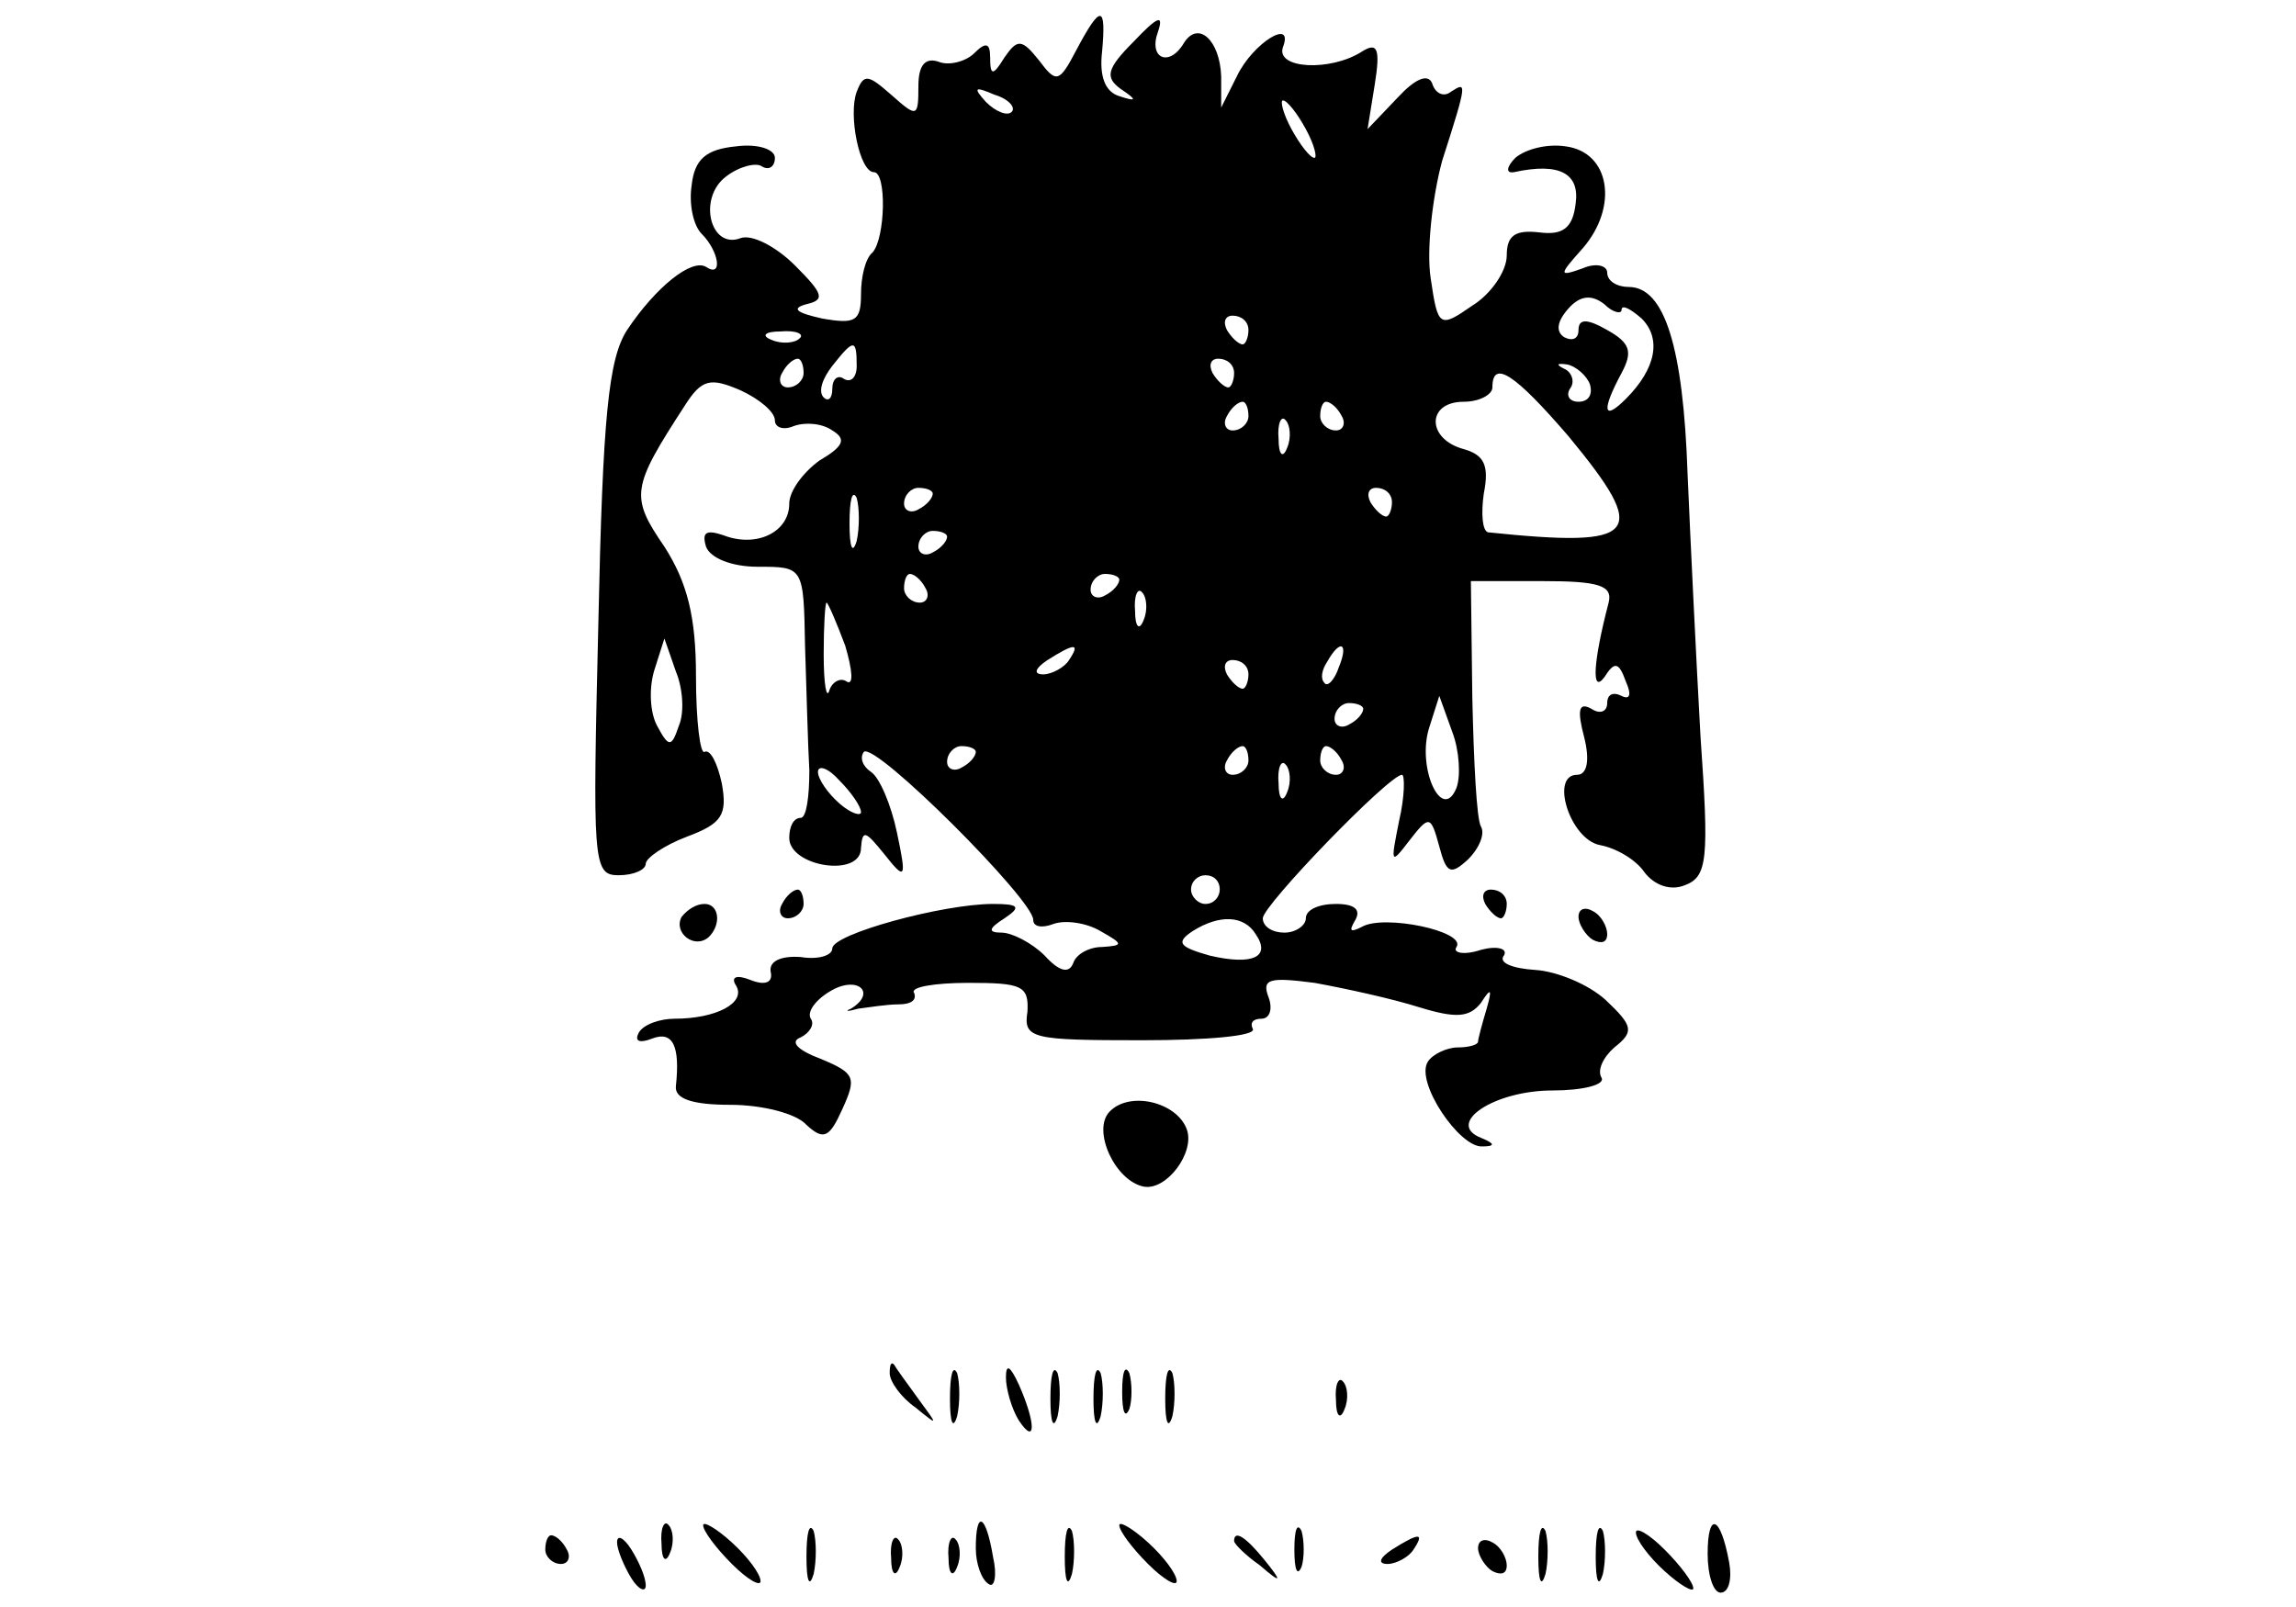 <?xml version="1.0" standalone="no"?>
<!DOCTYPE svg PUBLIC "-//W3C//DTD SVG 20010904//EN"
 "http://www.w3.org/TR/2001/REC-SVG-20010904/DTD/svg10.dtd">
<svg version="1.0" xmlns="http://www.w3.org/2000/svg"
 width="160pt" height="112pt" viewBox="0 0 160 112"
 preserveAspectRatio="xMidYMid meet">

<g transform="translate(0,112) scale(0.1,-0.1)"
fill="#000000" stroke="none">
<path d="M750 1085 c-12 -23 -14 -23 -26 -7 -12 15 -15 15 -24 2 -8 -13 -10
-13 -10 0 0 10 -3 11 -11 3 -6 -6 -18 -9 -25 -6 -9 3 -14 -2 -14 -17 0 -22 -1
-22 -19 -6 -16 14 -19 15 -24 2 -6 -16 2 -56 12 -56 9 0 8 -46 -1 -56 -5 -4
-8 -17 -8 -29 0 -19 -4 -21 -27 -17 -18 4 -22 7 -11 10 13 3 12 7 -8 27 -13
13 -30 22 -38 19 -21 -8 -30 28 -10 43 9 7 21 10 25 7 5 -3 9 0 9 6 0 6 -12
10 -27 8 -21 -2 -29 -9 -31 -27 -2 -13 1 -28 7 -34 12 -12 15 -31 3 -23 -10 6
-35 -14 -55 -44 -13 -20 -17 -61 -20 -203 -4 -168 -4 -177 14 -177 11 0 19 4
19 8 0 4 13 13 29 19 24 9 28 15 24 37 -3 14 -8 24 -12 22 -3 -2 -6 21 -6 53
0 41 -6 65 -22 90 -24 35 -23 41 14 98 12 19 18 20 39 11 13 -6 24 -15 24 -21
0 -5 6 -7 13 -4 8 3 20 2 27 -3 10 -6 8 -11 -9 -21 -11 -8 -21 -21 -21 -30 0
-20 -23 -31 -46 -22 -12 4 -15 2 -12 -8 3 -8 18 -14 36 -14 32 0 32 0 33 -55
1 -30 2 -70 3 -87 0 -18 -2 -33 -6 -33 -5 0 -8 -6 -8 -14 0 -20 50 -28 50 -7
1 13 3 12 16 -4 15 -19 16 -18 9 15 -4 19 -12 38 -18 42 -6 4 -8 10 -5 14 8 7
118 -103 118 -117 0 -5 6 -6 14 -3 8 3 23 1 33 -5 16 -9 16 -10 1 -11 -9 0
-18 -5 -20 -11 -3 -8 -10 -6 -20 5 -9 9 -23 16 -30 16 -10 0 -9 3 2 10 12 8
10 10 -8 10 -35 0 -112 -21 -112 -31 0 -5 -10 -8 -22 -6 -14 1 -22 -3 -21 -10
2 -8 -4 -10 -14 -6 -10 4 -14 2 -10 -4 7 -12 -14 -23 -43 -23 -10 0 -22 -4
-25 -10 -3 -6 1 -7 9 -4 15 6 20 -5 17 -33 -1 -9 12 -13 38 -13 22 0 46 -6 53
-14 12 -11 16 -9 25 11 10 22 9 25 -15 35 -16 6 -22 12 -14 15 6 3 10 9 7 13
-3 5 4 14 15 20 18 10 31 -2 13 -13 -5 -2 -2 -2 5 0 8 1 20 3 28 3 9 0 13 3
11 8 -3 4 14 7 38 7 37 0 42 -2 41 -20 -3 -19 3 -20 80 -20 45 0 80 3 77 8 -2
4 0 7 6 7 6 0 8 7 5 15 -5 13 1 14 32 10 22 -4 54 -11 73 -17 26 -8 35 -7 43
3 7 11 8 10 4 -4 -3 -10 -6 -21 -6 -23 0 -2 -6 -4 -14 -4 -8 0 -18 -5 -21 -10
-9 -14 22 -60 38 -59 9 0 9 2 -1 6 -25 10 9 33 50 33 21 0 37 4 34 9 -3 5 1
14 9 21 14 11 13 15 -6 33 -12 11 -34 20 -49 21 -16 1 -26 5 -22 10 3 5 -5 7
-16 4 -12 -4 -20 -2 -17 2 7 11 -51 23 -66 14 -8 -4 -9 -3 -5 4 5 8 0 12 -13
12 -12 0 -21 -4 -21 -10 0 -5 -7 -10 -15 -10 -8 0 -15 4 -15 10 0 9 88 100 97
100 2 0 2 -15 -2 -32 -6 -30 -6 -31 7 -14 14 18 15 18 21 -4 5 -19 8 -20 20
-9 8 8 12 18 9 23 -3 5 -5 45 -6 90 l-1 81 50 0 c39 0 49 -3 46 -15 -11 -42
-12 -64 -3 -52 7 11 10 11 15 -3 4 -9 3 -13 -3 -10 -6 3 -10 1 -10 -5 0 -6 -5
-8 -11 -4 -9 5 -10 -1 -5 -20 4 -16 2 -26 -5 -26 -19 0 -5 -45 16 -49 11 -2
25 -10 31 -19 7 -9 18 -13 28 -9 16 6 17 18 11 104 -3 54 -7 136 -9 183 -3 88
-16 130 -41 130 -8 0 -15 4 -15 10 0 5 -8 7 -17 3 -17 -6 -17 -5 0 14 25 29
19 67 -12 71 -13 2 -28 -2 -35 -8 -6 -6 -7 -11 -1 -10 32 7 46 -1 43 -22 -2
-17 -9 -22 -25 -20 -17 2 -23 -2 -23 -16 0 -11 -11 -27 -24 -35 -23 -16 -24
-15 -29 19 -3 19 1 56 8 82 18 56 17 55 6 48 -5 -4 -11 -1 -13 6 -3 7 -12 3
-24 -10 l-21 -22 5 31 c4 25 2 30 -9 23 -22 -14 -60 -12 -55 3 8 21 -21 3 -32
-20 l-11 -22 0 22 c-1 25 -16 39 -26 23 -10 -17 -25 -11 -18 8 4 12 0 11 -17
-7 -19 -19 -20 -25 -9 -33 12 -8 11 -9 -1 -5 -10 3 -14 14 -12 31 3 33 -1 33
-18 1z m-45 -43 c-3 -3 -11 0 -18 7 -9 10 -8 11 6 5 10 -3 15 -9 12 -12z m205
-12 c6 -11 8 -20 6 -20 -3 0 -10 9 -16 20 -6 11 -8 20 -6 20 3 0 10 -9 16 -20z
m220 -126 c0 4 6 1 14 -6 14 -14 10 -35 -11 -56 -16 -16 -17 -8 -3 18 8 15 6
21 -10 30 -14 8 -20 8 -20 0 0 -6 -4 -8 -10 -5 -6 4 -5 11 3 20 8 9 16 10 25
3 6 -6 12 -7 12 -4z m-260 -14 c0 -5 -2 -10 -4 -10 -3 0 -8 5 -11 10 -3 6 -1
10 4 10 6 0 11 -4 11 -10z m-313 -6 c-3 -3 -12 -4 -19 -1 -8 3 -5 6 6 6 11 1
17 -2 13 -5z m40 -19 c0 -8 -4 -12 -9 -9 -4 3 -8 0 -8 -7 0 -7 -3 -9 -6 -6 -4
4 -1 13 6 22 15 19 17 19 17 0z m-37 -5 c0 -5 -5 -10 -11 -10 -5 0 -7 5 -4 10
3 6 8 10 11 10 2 0 4 -4 4 -10z m300 0 c0 -5 -2 -10 -4 -10 -3 0 -8 5 -11 10
-3 6 -1 10 4 10 6 0 11 -4 11 -10z m248 -8 c2 -7 -1 -12 -8 -12 -6 0 -9 4 -6
9 4 5 1 12 -4 14 -6 3 -5 4 2 3 6 -1 14 -8 16 -14z m-15 -36 c57 -69 50 -78
-56 -67 -4 1 -5 13 -3 27 4 20 0 27 -14 31 -26 7 -26 33 0 33 11 0 20 5 20 10
0 20 16 9 53 -34z m-223 14 c0 -5 -5 -10 -11 -10 -5 0 -7 5 -4 10 3 6 8 10 11
10 2 0 4 -4 4 -10z m65 0 c3 -5 1 -10 -4 -10 -6 0 -11 5 -11 10 0 6 2 10 4 10
3 0 8 -4 11 -10z m-38 -22 c-3 -8 -6 -5 -6 6 -1 11 2 17 5 13 3 -3 4 -12 1
-19z m-300 -65 c-3 -10 -5 -4 -5 12 0 17 2 24 5 18 2 -7 2 -21 0 -30z m53 33
c0 -3 -4 -8 -10 -11 -5 -3 -10 -1 -10 4 0 6 5 11 10 11 6 0 10 -2 10 -4z m320
-6 c0 -5 -2 -10 -4 -10 -3 0 -8 5 -11 10 -3 6 -1 10 4 10 6 0 11 -4 11 -10z
m-310 -24 c0 -3 -4 -8 -10 -11 -5 -3 -10 -1 -10 4 0 6 5 11 10 11 6 0 10 -2
10 -4z m-15 -36 c3 -5 1 -10 -4 -10 -6 0 -11 5 -11 10 0 6 2 10 4 10 3 0 8 -4
11 -10z m135 6 c0 -3 -4 -8 -10 -11 -5 -3 -10 -1 -10 4 0 6 5 11 10 11 6 0 10
-2 10 -4z m17 -28 c-3 -8 -6 -5 -6 6 -1 11 2 17 5 13 3 -3 4 -12 1 -19z m-208
-18 c5 -17 6 -28 1 -25 -4 3 -10 0 -12 -6 -2 -7 -4 4 -4 25 0 20 1 36 2 36 1
0 7 -14 13 -30z m-116 -56 c-5 -15 -7 -15 -15 0 -5 9 -6 26 -2 39 l7 22 8 -23
c5 -12 6 -29 2 -38z m272 46 c-3 -5 -12 -10 -18 -10 -7 0 -6 4 3 10 19 12 23
12 15 0z m188 -5 c-3 -9 -8 -14 -10 -11 -3 3 -2 9 2 15 9 16 15 13 8 -4z m-63
-5 c0 -5 -2 -10 -4 -10 -3 0 -8 5 -11 10 -3 6 -1 10 4 10 6 0 11 -4 11 -10z
m80 -24 c0 -3 -4 -8 -10 -11 -5 -3 -10 -1 -10 4 0 6 5 11 10 11 6 0 10 -2 10
-4z m65 -55 c-10 -25 -28 14 -19 42 l7 22 9 -25 c5 -13 6 -31 3 -39z m-335 25
c0 -3 -4 -8 -10 -11 -5 -3 -10 -1 -10 4 0 6 5 11 10 11 6 0 10 -2 10 -4z m190
-6 c0 -5 -5 -10 -11 -10 -5 0 -7 5 -4 10 3 6 8 10 11 10 2 0 4 -4 4 -10z m65
0 c3 -5 1 -10 -4 -10 -6 0 -11 5 -11 10 0 6 2 10 4 10 3 0 8 -4 11 -10z m-335
-36 c0 -3 -7 -1 -15 6 -8 7 -15 17 -15 22 0 5 7 3 15 -6 8 -8 15 -18 15 -22z
m297 14 c-3 -8 -6 -5 -6 6 -1 11 2 17 5 13 3 -3 4 -12 1 -19z m-47 -68 c0 -5
-4 -10 -10 -10 -5 0 -10 5 -10 10 0 6 5 10 10 10 6 0 10 -4 10 -10z m25 -31
c11 -16 -2 -22 -32 -15 -21 6 -24 9 -12 17 19 12 36 11 44 -2z"/>
<path d="M545 490 c-3 -5 -1 -10 4 -10 6 0 11 5 11 10 0 6 -2 10 -4 10 -3 0
-8 -4 -11 -10z"/>
<path d="M1035 490 c3 -5 8 -10 11 -10 2 0 4 5 4 10 0 6 -5 10 -11 10 -5 0 -7
-4 -4 -10z"/>
<path d="M475 481 c-6 -11 9 -23 19 -14 9 9 7 23 -3 23 -6 0 -12 -4 -16 -9z"/>
<path d="M1100 481 c0 -5 5 -13 10 -16 6 -3 10 -2 10 4 0 5 -4 13 -10 16 -5 3
-10 2 -10 -4z"/>
<path d="M773 345 c-12 -13 4 -48 24 -52 16 -3 36 24 30 40 -7 19 -40 27 -54
12z"/>
<path d="M620 163 c0 -6 8 -17 18 -24 16 -13 16 -13 2 6 -8 11 -16 22 -17 24
-2 2 -3 0 -3 -6z"/>
<path d="M662 145 c0 -16 2 -22 5 -12 2 9 2 23 0 30 -3 6 -5 -1 -5 -18z"/>
<path d="M701 160 c0 -8 4 -22 9 -30 12 -18 12 -2 0 25 -6 13 -9 15 -9 5z"/>
<path d="M732 145 c0 -16 2 -22 5 -12 2 9 2 23 0 30 -3 6 -5 -1 -5 -18z"/>
<path d="M762 145 c0 -16 2 -22 5 -12 2 9 2 23 0 30 -3 6 -5 -1 -5 -18z"/>
<path d="M782 150 c0 -14 2 -19 5 -12 2 6 2 18 0 25 -3 6 -5 1 -5 -13z"/>
<path d="M812 145 c0 -16 2 -22 5 -12 2 9 2 23 0 30 -3 6 -5 -1 -5 -18z"/>
<path d="M931 144 c0 -11 3 -14 6 -6 3 7 2 16 -1 19 -3 4 -6 -2 -5 -13z"/>
<path d="M461 44 c0 -11 3 -14 6 -6 3 7 2 16 -1 19 -3 4 -6 -2 -5 -13z"/>
<path d="M490 57 c0 -4 9 -16 20 -27 11 -11 20 -16 20 -12 0 5 -9 17 -20 27
-11 10 -20 15 -20 12z"/>
<path d="M562 35 c0 -17 2 -22 5 -12 2 9 2 23 0 30 -3 6 -5 -1 -5 -18z"/>
<path d="M680 41 c0 -11 4 -22 9 -25 4 -3 6 6 3 19 -5 30 -12 33 -12 6z"/>
<path d="M742 35 c0 -17 2 -22 5 -12 2 9 2 23 0 30 -3 6 -5 -1 -5 -18z"/>
<path d="M780 57 c0 -4 9 -16 20 -27 11 -11 20 -16 20 -12 0 5 -9 17 -20 27
-11 10 -20 15 -20 12z"/>
<path d="M902 40 c0 -14 2 -19 5 -12 2 6 2 18 0 25 -3 6 -5 1 -5 -13z"/>
<path d="M1072 35 c0 -17 2 -22 5 -12 2 9 2 23 0 30 -3 6 -5 -1 -5 -18z"/>
<path d="M1112 35 c0 -17 2 -22 5 -12 2 9 2 23 0 30 -3 6 -5 -1 -5 -18z"/>
<path d="M1140 52 c0 -5 9 -17 20 -27 11 -10 20 -15 20 -12 0 4 -9 16 -20 27
-11 11 -20 16 -20 12z"/>
<path d="M1190 37 c0 -15 4 -27 9 -27 6 0 8 10 6 21 -6 33 -15 36 -15 6z"/>
<path d="M380 40 c0 -5 5 -10 11 -10 5 0 7 5 4 10 -3 6 -8 10 -11 10 -2 0 -4
-4 -4 -10z"/>
<path d="M430 45 c0 -5 5 -17 10 -25 5 -8 10 -10 10 -5 0 6 -5 17 -10 25 -5 8
-10 11 -10 5z"/>
<path d="M621 34 c0 -11 3 -14 6 -6 3 7 2 16 -1 19 -3 4 -6 -2 -5 -13z"/>
<path d="M661 34 c0 -11 3 -14 6 -6 3 7 2 16 -1 19 -3 4 -6 -2 -5 -13z"/>
<path d="M860 46 c0 -2 8 -10 18 -17 15 -13 16 -12 3 4 -13 16 -21 21 -21 13z"/>
<path d="M970 40 c-9 -6 -10 -10 -3 -10 6 0 15 5 18 10 8 12 4 12 -15 0z"/>
<path d="M1030 41 c0 -5 5 -13 10 -16 6 -3 10 -2 10 4 0 5 -4 13 -10 16 -5 3
-10 2 -10 -4z"/>
</g>
</svg>
